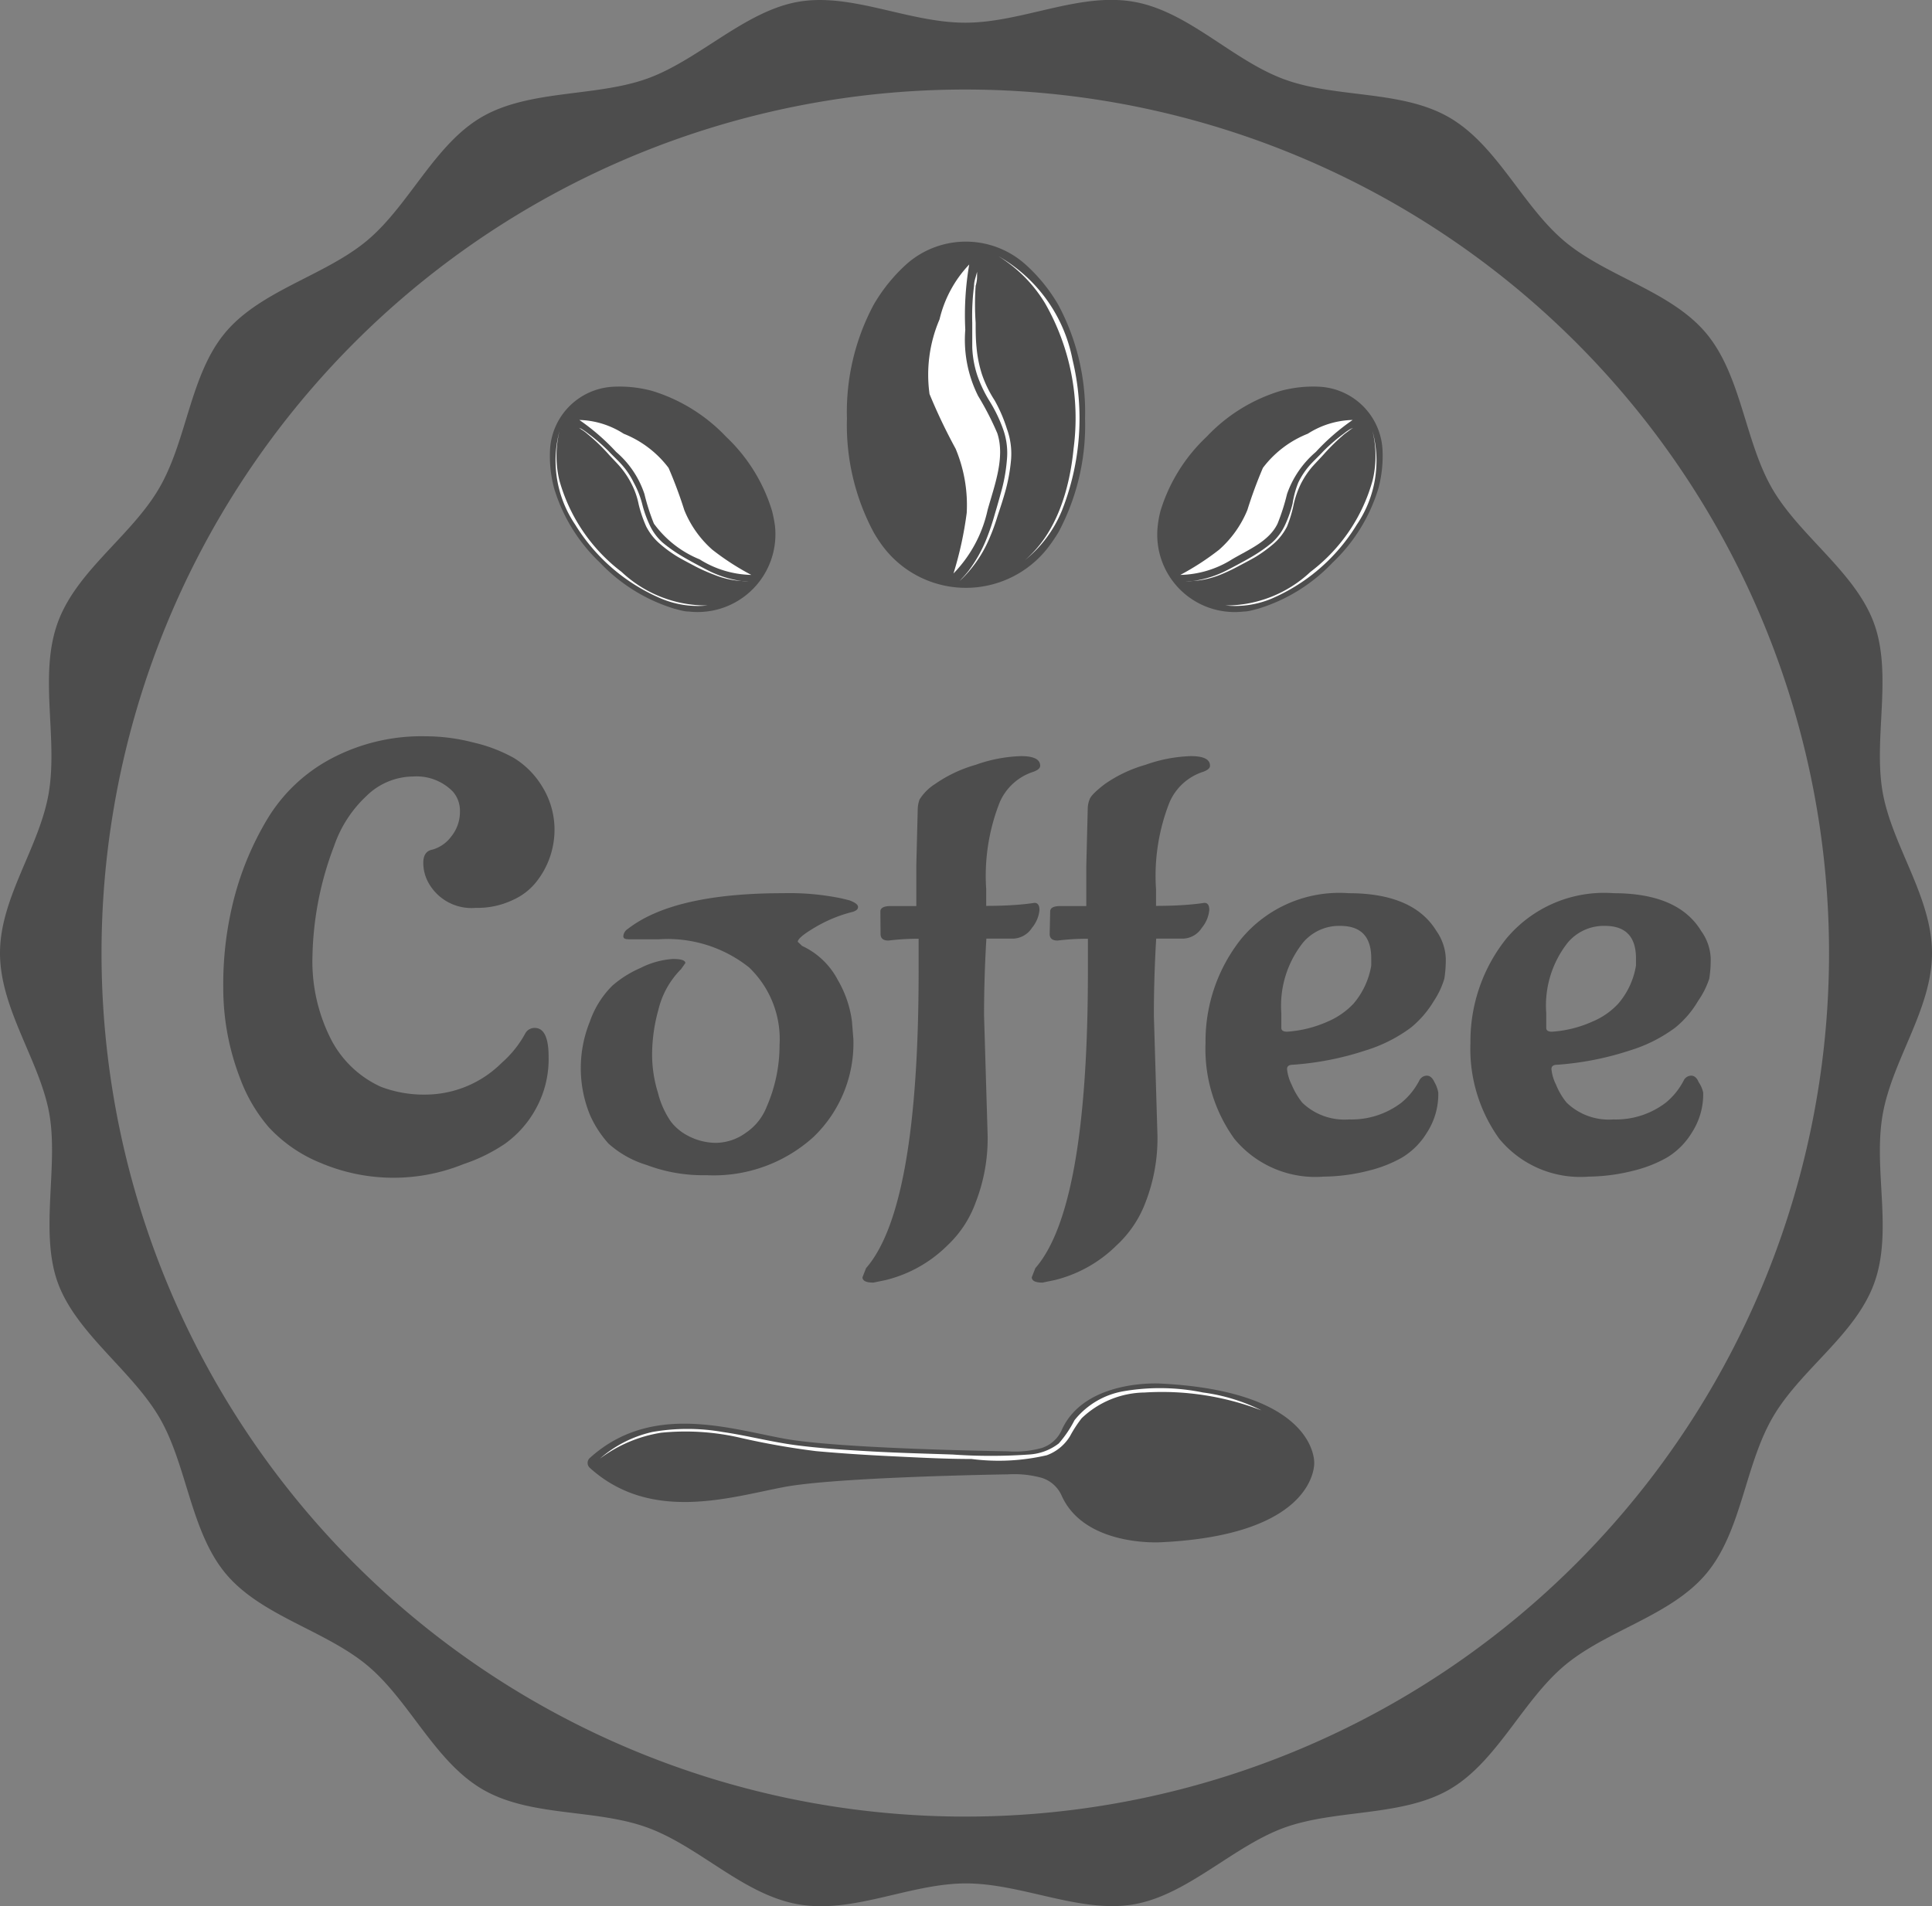 <svg xmlns="http://www.w3.org/2000/svg" viewBox="0 0 108.08 106.66"><rect x="0" y="0" width="108.08" height="106.66" fill="#808080" stroke="none"/><defs><style>.cls-1{fill:#4d4d4d;}.cls-2{fill:#fff;}</style></defs><g id="Layer_2" data-name="Layer 2"><g id="Emblems"><path class="cls-1" d="M108.08,53.33c0-3.14-2.23-6-2.76-9s.56-6.57-.48-9.44-4.16-4.89-5.7-7.55-1.72-6.34-3.7-8.7-5.57-3.16-7.93-5.15-3.76-5.37-6.44-6.92-6.3-1.06-9.22-2.13S66.5.64,63.43.1,57.18,1.27,54,1.27,47.65-.42,44.66.1,39.1,3.35,36.23,4.39,29.67,5,27,6.52s-4.09,4.94-6.44,6.92-5.95,2.79-7.94,5.15-2.14,6-3.7,8.7-4.63,4.63-5.69,7.55,0,6.37-.49,9.45S0,50.19,0,53.33s2.24,6.05,2.76,9S2.2,69,3.25,71.82s4.16,4.89,5.69,7.54,1.72,6.35,3.7,8.71,5.57,3.16,7.93,5.14,3.76,5.38,6.45,6.93,6.29,1.06,9.21,2.13,5.35,3.75,8.43,4.29,6.24-1.17,9.38-1.17,6.39,1.69,9.39,1.17,5.55-3.25,8.42-4.29,6.56-.6,9.22-2.13,4.08-4.94,6.44-6.93,5.94-2.78,7.93-5.14,2.15-6,3.7-8.71,4.63-4.62,5.7-7.54-.06-6.37.48-9.45S108.08,56.47,108.08,53.33ZM54,101.65a48.32,48.32,0,1,1,48.32-48.32A48.32,48.32,0,0,1,54,101.65Z"/><path class="cls-1" d="M59.21,17.07a9.34,9.34,0,0,0-1.84-2.27,5,5,0,0,0-6.68,0,9.46,9.46,0,0,0-1.82,2.26,12.73,12.73,0,0,0-1.49,6.36,12.73,12.73,0,0,0,1.49,6.36,7.59,7.59,0,0,0,.61.91,5.81,5.81,0,0,0,9.11,0,9.27,9.27,0,0,0,.63-.92,12.73,12.73,0,0,0,1.48-6.36A12.73,12.73,0,0,0,59.21,17.07Z"/><path class="cls-2" d="M55.86,14.34A8.53,8.53,0,0,1,60,20.13a14,14,0,0,1-.59,8.43,6.93,6.93,0,0,1-2.08,2.79c1.79-1.51,2.51-4,2.73-6.26A12.94,12.94,0,0,0,58.48,17,7.88,7.88,0,0,0,55.86,14.34Z"/><path class="cls-2" d="M54.66,15.21l0,.2c0,.13,0,.33-.08.58a15,15,0,0,0,0,2.07c0,.43,0,.9.05,1.38a6.88,6.88,0,0,0,.3,1.5,6.55,6.55,0,0,0,.71,1.46A8.35,8.35,0,0,1,56.33,24a4.08,4.08,0,0,1,.23,1.73,9.81,9.81,0,0,1-.29,1.65c-.14.52-.3,1-.46,1.48a11.65,11.65,0,0,1-.48,1.31,7,7,0,0,1-1.1,1.77c-.16.19-.3.33-.4.43l-.15.14.14-.15a5.53,5.53,0,0,0,.38-.44,7.86,7.86,0,0,0,1-1.8,13.35,13.35,0,0,0,.44-1.31c.14-.47.29-1,.42-1.48a9.45,9.45,0,0,0,.27-1.62A3.94,3.94,0,0,0,56.11,24a8.18,8.18,0,0,0-.73-1.52A7.21,7.21,0,0,1,54.67,21a5.76,5.76,0,0,1-.28-1.55c0-.5,0-1,0-1.39A13.09,13.09,0,0,1,54.49,16c0-.25.08-.44.11-.57Z"/><path class="cls-2" d="M54.22,14.8A16.76,16.76,0,0,0,54,18.45a7,7,0,0,0,.72,3.71,16.33,16.33,0,0,1,1.07,2.08c.45,1.36-.16,2.93-.54,4.29a7.33,7.33,0,0,1-1.91,3.56,20.17,20.17,0,0,0,.74-3.39,8.16,8.16,0,0,0-.62-3.59A31.26,31.26,0,0,1,52,22.05a7.87,7.87,0,0,1,.56-4.18A6.68,6.68,0,0,1,54.22,14.8Z"/><path class="cls-1" d="M77.11,27.33a7,7,0,0,0,.23-2.17,3.73,3.73,0,0,0-3.53-3.52,7,7,0,0,0-2.16.23,9.43,9.43,0,0,0-4.15,2.57,9.51,9.51,0,0,0-2.58,4.15,5.76,5.76,0,0,0-.15.81,4.33,4.33,0,0,0,4.8,4.82c.27,0,.54-.09.82-.16a9.58,9.58,0,0,0,4.15-2.57A9.51,9.51,0,0,0,77.11,27.33Z"/><path class="cls-2" d="M76.78,24.12a6.34,6.34,0,0,1-.88,5.24,10.39,10.39,0,0,1-4.77,4.14,5.29,5.29,0,0,1-2.58.38A6.9,6.9,0,0,0,73.31,32a9.64,9.64,0,0,0,3.48-5.13A5.85,5.85,0,0,0,76.78,24.12Z"/><path class="cls-2" d="M75.69,23.94l-.13.09-.35.26a11.66,11.66,0,0,0-1.11,1.08c-.21.24-.46.49-.7.76a4.9,4.9,0,0,0-.63.95,5.2,5.2,0,0,0-.4,1.15A7.15,7.15,0,0,1,72,29.46a3.19,3.19,0,0,1-.79,1,7.66,7.66,0,0,1-1,.72c-.35.2-.7.38-1,.54a9.75,9.75,0,0,1-.94.44,5,5,0,0,1-1.52.35,4,4,0,0,1-.44,0h0c.1,0,.25,0,.43,0a5.74,5.74,0,0,0,1.49-.41c.29-.12.6-.29.92-.46s.67-.36,1-.56a8.3,8.3,0,0,0,1-.71,3,3,0,0,0,.74-1,6.48,6.48,0,0,0,.42-1.19A5.17,5.17,0,0,1,72.63,27a4.31,4.31,0,0,1,.67-1c.26-.28.51-.51.73-.75a9.89,9.89,0,0,1,1.16-1,2.67,2.67,0,0,1,.37-.25Z"/><path class="cls-2" d="M75.67,23.5a12.24,12.24,0,0,0-2.06,1.79A5.45,5.45,0,0,0,72,27.64a11.88,11.88,0,0,1-.53,1.66c-.48,1-1.64,1.46-2.55,2a5.64,5.64,0,0,1-2.89.87,14.86,14.86,0,0,0,2.17-1.41,6,6,0,0,0,1.58-2.22,24.7,24.7,0,0,1,.87-2.36,5.84,5.84,0,0,1,2.51-1.91A4.84,4.84,0,0,1,75.67,23.5Z"/><path class="cls-1" d="M31,27.33a7,7,0,0,1-.23-2.17,3.73,3.73,0,0,1,3.54-3.52,7,7,0,0,1,2.16.23,9.54,9.54,0,0,1,4.15,2.57,9.49,9.49,0,0,1,2.57,4.15,7.73,7.73,0,0,1,.16.81,4.35,4.35,0,0,1-4.81,4.82c-.27,0-.54-.09-.82-.16a9.58,9.58,0,0,1-4.15-2.57A9.51,9.51,0,0,1,31,27.33Z"/><path class="cls-2" d="M31.3,24.12a6.37,6.37,0,0,0,.88,5.24A10.44,10.44,0,0,0,37,33.5a5.3,5.3,0,0,0,2.58.38A6.92,6.92,0,0,1,34.77,32a9.7,9.7,0,0,1-3.48-5.13A5.85,5.85,0,0,1,31.3,24.12Z"/><path class="cls-2" d="M32.39,23.94l.13.09a2.36,2.36,0,0,1,.35.26A10.58,10.58,0,0,1,34,25.37c.21.24.47.49.7.76a4.9,4.9,0,0,1,.63.95,4.35,4.35,0,0,1,.4,1.15,7.15,7.15,0,0,0,.42,1.23,3.22,3.22,0,0,0,.8,1,7,7,0,0,0,1,.72c.35.2.7.38,1,.54a9.88,9.88,0,0,0,1,.44,4.88,4.88,0,0,0,1.51.35,4,4,0,0,0,.44,0h0c-.1,0-.25,0-.43,0A5.85,5.85,0,0,1,40,32.1c-.29-.12-.6-.29-.92-.46s-.67-.36-1-.56a8.3,8.3,0,0,1-1-.71,3,3,0,0,1-.74-1,6.48,6.48,0,0,1-.42-1.19A5.17,5.17,0,0,0,35.45,27a4.31,4.31,0,0,0-.67-1c-.25-.28-.51-.51-.73-.75a9.89,9.89,0,0,0-1.16-1,3.55,3.55,0,0,0-.36-.25Z"/><path class="cls-2" d="M32.41,23.5a12.24,12.24,0,0,1,2.06,1.79,5.28,5.28,0,0,1,1.58,2.35,11.88,11.88,0,0,0,.53,1.66,5.92,5.92,0,0,0,2.56,2,5.62,5.62,0,0,0,2.89.87,14.42,14.42,0,0,1-2.18-1.41,5.89,5.89,0,0,1-1.57-2.22,24.77,24.77,0,0,0-.88-2.36,5.84,5.84,0,0,0-2.51-1.91A4.81,4.81,0,0,0,32.41,23.5Z"/><path class="cls-1" d="M33,82.14c3.41,3.08,7.85,1.64,10.86,1.07s12.51-.71,12.51-.71a5.87,5.87,0,0,1,1.89.19,1.81,1.81,0,0,1,1.13,1c1.29,2.88,5.54,2.61,5.54,2.61,8.78-.41,8.59-4.44,8.59-4.44s.19-4-8.59-4.44c0,0-4.25-.28-5.54,2.61a1.84,1.84,0,0,1-1.13,1,5.64,5.64,0,0,1-1.89.18S47,81.08,43.86,80.5s-7.45-2-10.86,1.08A.37.37,0,0,0,33,82.14Z"/><path class="cls-2" d="M33.56,81.62a6.7,6.7,0,0,1,2.93-1.49,11.34,11.34,0,0,1,3.94,0c1.38.2,2.73.56,4.11.74s2.85.27,4.28.35,3,.12,4.47.17a30.44,30.44,0,0,0,4.27,0,3,3,0,0,0,1.67-.62,6.33,6.33,0,0,0,.88-1.3,4.48,4.48,0,0,1,2.8-1.63,12,12,0,0,1,4.39.08,10.31,10.31,0,0,1,3.27,1,15.54,15.54,0,0,0-6.54-1,5.19,5.19,0,0,0-3.52,1.44,7.07,7.07,0,0,0-.65,1,2.54,2.54,0,0,1-1.3,1.07,11.9,11.9,0,0,1-4.21.21c-1.47,0-2.93-.08-4.39-.15s-2.88-.16-4.31-.29a42.09,42.09,0,0,1-4.16-.73,13.63,13.63,0,0,0-4.5-.3A7.72,7.72,0,0,0,33.56,81.62Z"/></g><g id="Text"><path class="cls-1" d="M29.92,57.52c.51,0,.77.54.77,1.61A5.73,5.73,0,0,1,30,62a5.86,5.86,0,0,1-1.75,2,9.46,9.46,0,0,1-2.32,1.14,10.43,10.43,0,0,1-8-.07,8.05,8.05,0,0,1-2.9-2,8.92,8.92,0,0,1-1.61-2.76,14,14,0,0,1-.93-5.06,19.2,19.2,0,0,1,.61-5,16.86,16.86,0,0,1,1.85-4.41,9.2,9.2,0,0,1,3.54-3.37,10.79,10.79,0,0,1,5.32-1.27,10.67,10.67,0,0,1,2.68.35,8.55,8.55,0,0,1,2.27.87,4.77,4.77,0,0,1,1.57,1.59,4.58,4.58,0,0,1,.69,2.52A4.7,4.7,0,0,1,30,49.35a3.47,3.47,0,0,1-1.29,1,4.57,4.57,0,0,1-2.09.45A2.75,2.75,0,0,1,24,49.45a2.29,2.29,0,0,1-.32-1.17c0-.43.17-.68.52-.74a2,2,0,0,0,1.05-.74,2.19,2.19,0,0,0,.48-1.41,1.62,1.62,0,0,0-.4-1.1,2.84,2.84,0,0,0-2.21-.84,3.77,3.77,0,0,0-2.64,1.11,6.86,6.86,0,0,0-1.79,2.78,18.18,18.18,0,0,0-1.21,6.16A9.61,9.61,0,0,0,18.44,58a5.87,5.87,0,0,0,2.86,2.81,6.72,6.72,0,0,0,2.5.44,6.07,6.07,0,0,0,4.27-1.78,6,6,0,0,0,1.33-1.67A.59.59,0,0,1,29.92,57.52Z"/><path class="cls-1" d="M36.85,52.56l-1.51,0c-.31,0-.47,0-.47-.18a.53.53,0,0,1,.25-.4q2.57-2,8.69-2a14.39,14.39,0,0,1,3.31.3l.4.1c.32.12.48.24.48.37s-.09.2-.28.27a7.86,7.86,0,0,0-2.09.85c-.68.4-1,.67-1,.83l.24.23a4.28,4.28,0,0,1,2,1.91,6.15,6.15,0,0,1,.79,2.31l.08,1a7.27,7.27,0,0,1-2.22,5.46,8.31,8.31,0,0,1-6,2.15,8.91,8.91,0,0,1-3.34-.57A5.67,5.67,0,0,1,34.05,64,6,6,0,0,1,33,62.38,6.94,6.94,0,0,1,33,57.16a5.24,5.24,0,0,1,1.25-2,6.07,6.07,0,0,1,1.59-1,4.68,4.68,0,0,1,1.81-.5c.46,0,.69.08.69.23l-.24.34a4.8,4.8,0,0,0-1.27,2.28A9.43,9.43,0,0,0,36.48,59a7.26,7.26,0,0,0,.33,2.16,4.92,4.92,0,0,0,.72,1.6,2.85,2.85,0,0,0,.93.78,3.38,3.38,0,0,0,1.61.41,2.9,2.9,0,0,0,1.65-.56,3.11,3.11,0,0,0,1.17-1.46,8.61,8.61,0,0,0,.72-3.45,5.55,5.55,0,0,0-1.71-4.35A7.32,7.32,0,0,0,36.85,52.56Z"/><path class="cls-1" d="M55.05,56.82l.2,6.7a9.87,9.87,0,0,1-.66,3.74A6.17,6.17,0,0,1,53,69.69a7.4,7.4,0,0,1-3.46,1.94l-.68.14c-.41,0-.61-.1-.61-.3l.2-.51q2.94-3.37,2.94-16.62c0-.8,0-1.41,0-1.81a13.8,13.8,0,0,0-1.69.1h0c-.29,0-.44-.12-.44-.37L49.25,51c0-.2.21-.3.56-.3h1.45V48.44l.08-3.18a1.76,1.76,0,0,1,.1-.52,2.78,2.78,0,0,1,.87-.87,7.57,7.57,0,0,1,2.26-1.07,8.26,8.26,0,0,1,2.55-.49c.71,0,1.07.18,1.07.54q0,.19-.36.33a3.07,3.07,0,0,0-1.91,1.73,11.19,11.19,0,0,0-.75,4.84v.94c1.37,0,2.27-.1,2.7-.17.18,0,.28.13.28.4a1.83,1.83,0,0,1-.42,1,1.31,1.31,0,0,1-1,.6c-.42,0-.93,0-1.55,0C55.08,54.2,55.05,55.64,55.05,56.82Z"/><path class="cls-1" d="M64.55,56.82l.2,6.7a9.87,9.87,0,0,1-.66,3.74,6.26,6.26,0,0,1-1.63,2.43A7.43,7.43,0,0,1,59,71.63l-.68.14q-.6,0-.6-.3l.2-.51q2.94-3.37,2.94-16.62c0-.8,0-1.41,0-1.81a13.85,13.85,0,0,0-1.7.1h0c-.29,0-.44-.12-.44-.37L58.75,51q0-.3.57-.3h1.45V48.44l.08-3.18a1.49,1.49,0,0,1,.1-.52c.06-.19.35-.48.86-.87a7.57,7.57,0,0,1,2.26-1.07,8.26,8.26,0,0,1,2.55-.49c.72,0,1.07.18,1.07.54q0,.19-.36.33a3.07,3.07,0,0,0-1.91,1.73,11.19,11.19,0,0,0-.75,4.84v.94c1.37,0,2.27-.1,2.7-.17.19,0,.28.13.28.4a1.83,1.83,0,0,1-.42,1,1.29,1.29,0,0,1-1,.6c-.42,0-.93,0-1.55,0C64.58,54.2,64.55,55.64,64.55,56.82Z"/><path class="cls-1" d="M80.46,61.14a3.94,3.94,0,0,1-.63,2.23,4.12,4.12,0,0,1-1.41,1.41,7.28,7.28,0,0,1-1.83.72,10.52,10.52,0,0,1-2.54.34,5.87,5.87,0,0,1-5-2.12,8.61,8.61,0,0,1-1.61-5.37,9.19,9.19,0,0,1,2-5.82,7.13,7.13,0,0,1,6-2.55q3.63,0,4.92,2.12a2.86,2.86,0,0,1,.52,1.52,6.71,6.71,0,0,1-.08,1.14A4.6,4.6,0,0,1,80.22,56a5.72,5.72,0,0,1-1.29,1.5,8.35,8.35,0,0,1-2.54,1.28,16.67,16.67,0,0,1-4.07.8c-.21,0-.32.08-.32.24a2.5,2.5,0,0,0,.26.88,4.18,4.18,0,0,0,.59,1,3.4,3.4,0,0,0,2.61.94,4.6,4.6,0,0,0,2.94-.94,3.94,3.94,0,0,0,1-1.24.48.48,0,0,1,.42-.27c.18,0,.32.13.43.37A1.78,1.78,0,0,1,80.46,61.14Zm-8.78-4.45,0,.83c0,.14.11.21.32.21a6.64,6.64,0,0,0,2.26-.56,4.31,4.31,0,0,0,1.45-1,4.38,4.38,0,0,0,1-2.14l0-.41c0-1.2-.57-1.81-1.73-1.81a2.63,2.63,0,0,0-2.09.94A5.68,5.68,0,0,0,71.68,56.69Z"/><path class="cls-1" d="M95.28,61.14a3.94,3.94,0,0,1-.63,2.23,4.12,4.12,0,0,1-1.41,1.41,7.28,7.28,0,0,1-1.83.72,10.58,10.58,0,0,1-2.54.34,5.87,5.87,0,0,1-5-2.12,8.61,8.61,0,0,1-1.61-5.37,9.19,9.19,0,0,1,2-5.82,7.12,7.12,0,0,1,6-2.55q3.63,0,4.91,2.12a2.79,2.79,0,0,1,.53,1.52,6.71,6.71,0,0,1-.08,1.14A4.72,4.72,0,0,1,95,56a5.5,5.5,0,0,1-1.28,1.5,8.35,8.35,0,0,1-2.54,1.28,16.77,16.77,0,0,1-4.07.8c-.21,0-.32.08-.32.24a2.5,2.5,0,0,0,.26.88,3.87,3.87,0,0,0,.59,1,3.4,3.4,0,0,0,2.61.94,4.6,4.6,0,0,0,2.94-.94,3.94,3.94,0,0,0,1-1.24.48.48,0,0,1,.42-.27c.18,0,.32.13.42.37A1.62,1.62,0,0,1,95.28,61.14ZM86.5,56.69l0,.83c0,.14.1.21.32.21a6.52,6.52,0,0,0,2.25-.56,4.12,4.12,0,0,0,1.45-1,4.32,4.32,0,0,0,1-2.14l0-.41c0-1.2-.58-1.81-1.73-1.81a2.63,2.63,0,0,0-2.09.94A5.68,5.68,0,0,0,86.5,56.69Z"/></g></g></svg>